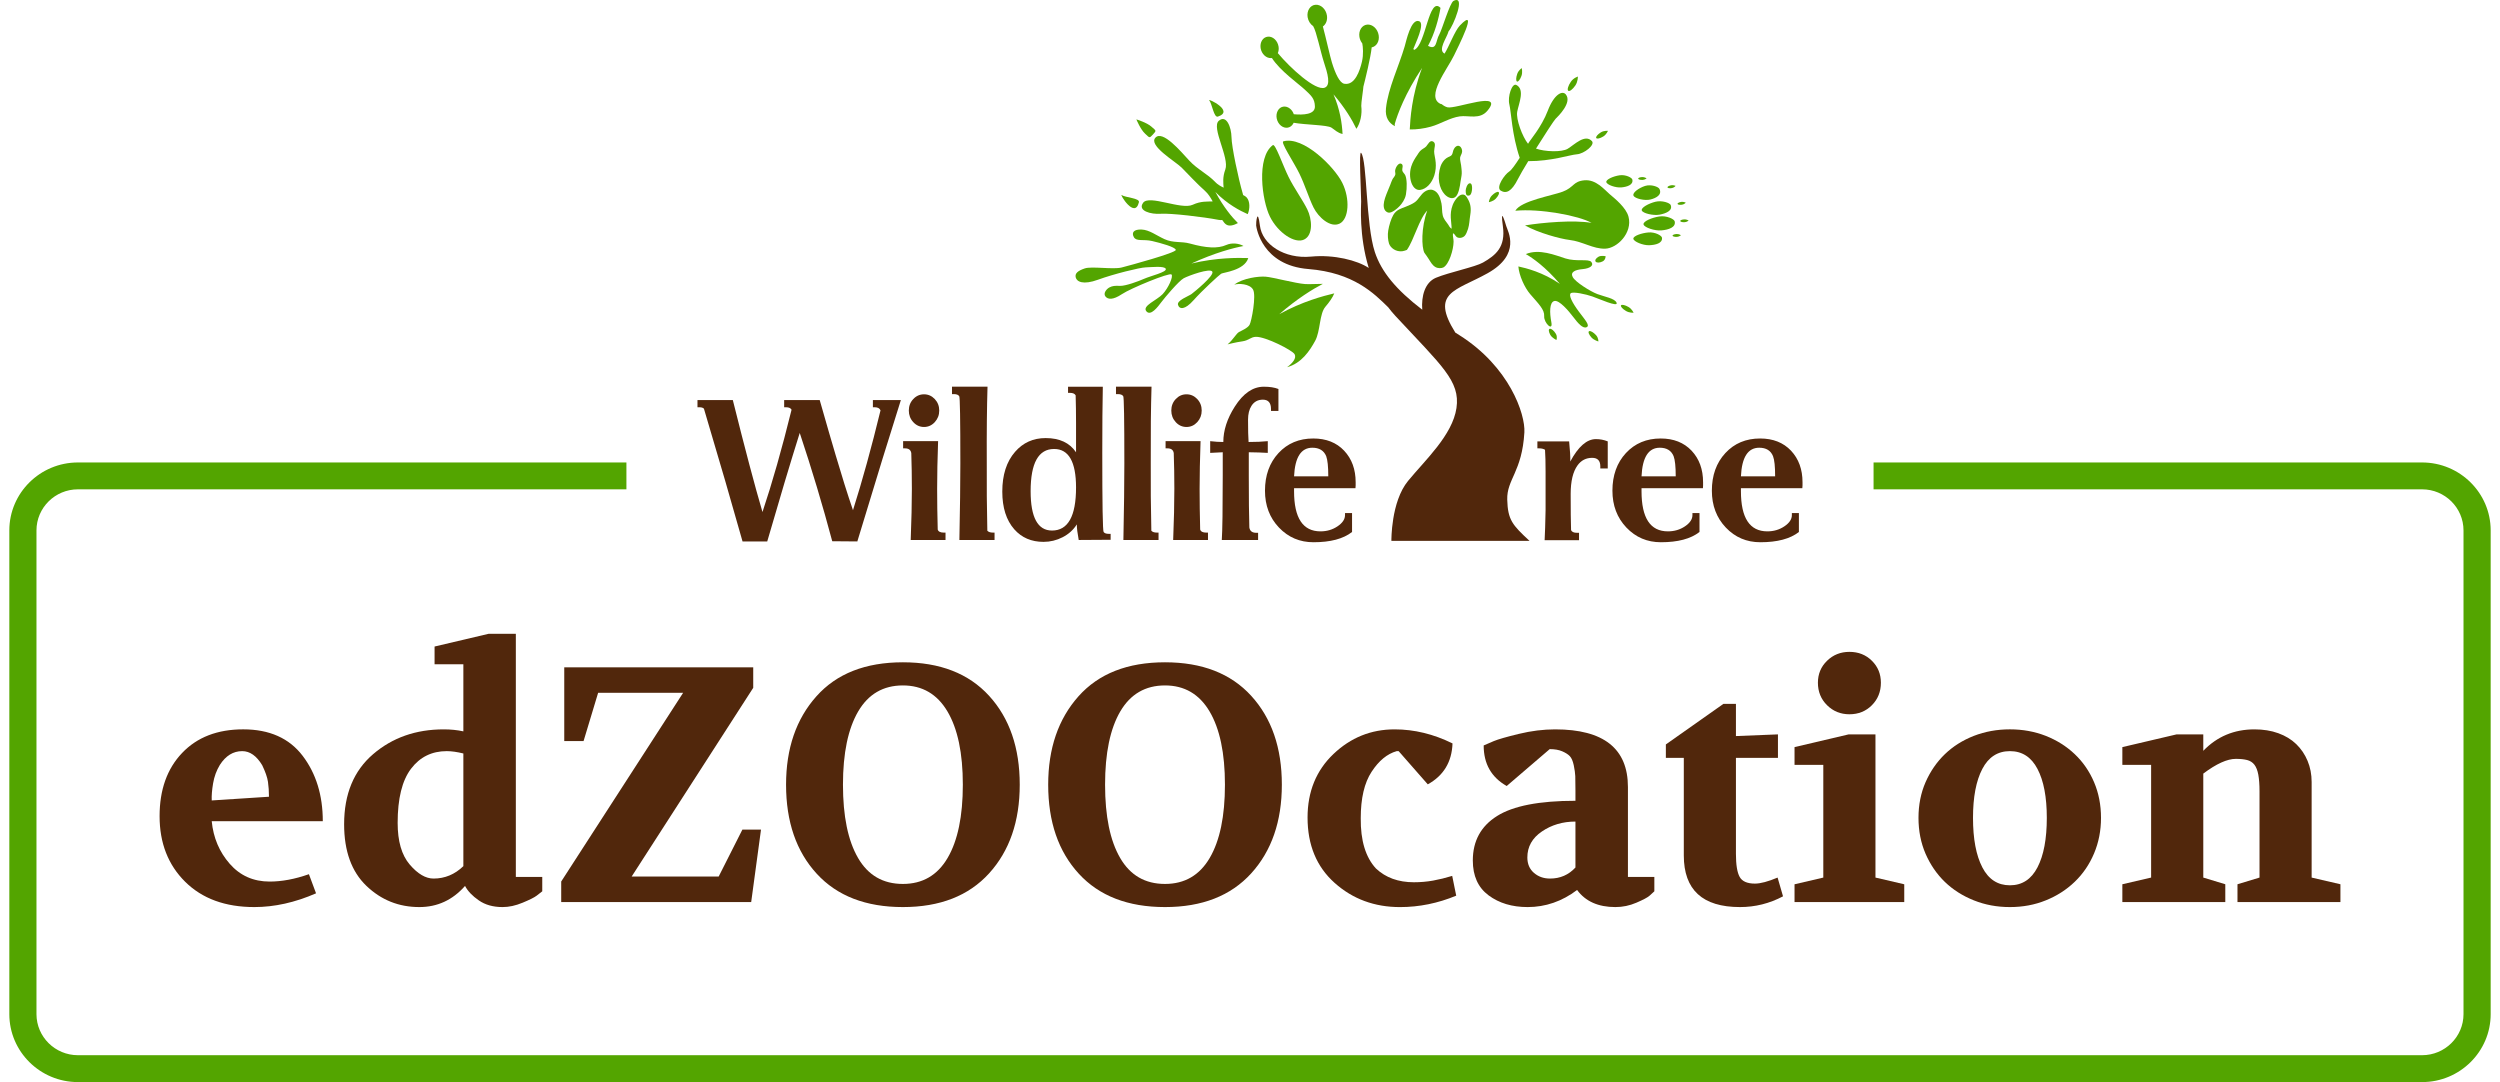 <svg width="134" height="58" viewBox="0 0 134 58" fill="none" xmlns="http://www.w3.org/2000/svg">
<path d="M68.223 7.779C68.356 7.679 68.76 8.864 69.067 9.484C69.376 10.105 69.81 10.697 70.069 11.219C70.327 11.741 70.399 12.598 69.9 12.839C69.403 13.082 68.495 12.473 68.069 11.613C67.643 10.754 67.331 8.439 68.223 7.779Z" fill="#53A500"/>
<path d="M68.789 7.575C68.626 7.619 69.327 8.66 69.635 9.28C69.942 9.9 70.148 10.603 70.407 11.125C70.667 11.645 71.306 12.227 71.804 11.985C72.302 11.742 72.372 10.66 71.947 9.8C71.52 8.941 69.862 7.281 68.789 7.575Z" fill="#53A500"/>
<path fill-rule="evenodd" clip-rule="evenodd" d="M87.493 9.624C87.47 9.521 87.135 9.347 86.807 9.396C86.478 9.444 86.067 9.619 86.099 9.762C86.132 9.907 86.601 10.073 86.904 10.045C87.207 10.017 87.559 9.911 87.493 9.624Z" fill="#53A500"/>
<path fill-rule="evenodd" clip-rule="evenodd" d="M88.947 10.127C88.892 10.012 88.496 9.864 88.173 9.967C87.85 10.071 87.479 10.331 87.557 10.49C87.633 10.647 88.162 10.77 88.467 10.693C88.771 10.616 89.1 10.442 88.947 10.127Z" fill="#53A500"/>
<path fill-rule="evenodd" clip-rule="evenodd" d="M89.548 10.987C89.502 10.878 89.095 10.727 88.734 10.813C88.372 10.902 87.939 11.134 88.001 11.285C88.064 11.436 88.619 11.568 88.956 11.505C89.294 11.441 89.671 11.291 89.548 10.987Z" fill="#53A500"/>
<path fill-rule="evenodd" clip-rule="evenodd" d="M89.763 11.861C89.734 11.742 89.332 11.545 88.938 11.603C88.546 11.662 88.053 11.866 88.094 12.031C88.134 12.194 88.695 12.383 89.058 12.349C89.425 12.315 89.844 12.188 89.763 11.861Z" fill="#53A500"/>
<path fill-rule="evenodd" clip-rule="evenodd" d="M89.082 12.739C89.066 12.63 88.721 12.429 88.358 12.459C87.995 12.489 87.527 12.648 87.548 12.799C87.568 12.951 88.06 13.155 88.394 13.144C88.729 13.133 89.124 13.043 89.082 12.739Z" fill="#53A500"/>
<path fill-rule="evenodd" clip-rule="evenodd" d="M88.038 9.644C87.913 9.648 87.81 9.617 87.809 9.574C87.806 9.531 87.905 9.494 88.029 9.49C88.154 9.487 88.258 9.561 88.258 9.561C88.258 9.561 88.163 9.641 88.038 9.644Z" fill="#53A500"/>
<path fill-rule="evenodd" clip-rule="evenodd" d="M89.62 10.08C89.5 10.103 89.392 10.089 89.379 10.047C89.363 10.006 89.45 9.955 89.57 9.93C89.692 9.908 89.813 9.963 89.813 9.963C89.813 9.963 89.741 10.056 89.62 10.08Z" fill="#53A500"/>
<path fill-rule="evenodd" clip-rule="evenodd" d="M90.158 10.972C90.035 10.991 89.928 10.972 89.916 10.93C89.906 10.889 89.996 10.84 90.118 10.821C90.24 10.803 90.359 10.863 90.359 10.863C90.359 10.863 90.28 10.953 90.158 10.972Z" fill="#53A500"/>
<path fill-rule="evenodd" clip-rule="evenodd" d="M90.294 11.91C90.171 11.917 90.066 11.889 90.061 11.846C90.057 11.804 90.156 11.764 90.28 11.758C90.404 11.751 90.511 11.822 90.511 11.822C90.511 11.822 90.418 11.904 90.294 11.91Z" fill="#53A500"/>
<path fill-rule="evenodd" clip-rule="evenodd" d="M89.882 12.697C89.757 12.702 89.654 12.674 89.649 12.632C89.645 12.59 89.744 12.55 89.865 12.543C89.992 12.536 90.099 12.608 90.099 12.608C90.099 12.608 90.005 12.69 89.882 12.697Z" fill="#53A500"/>
<path fill-rule="evenodd" clip-rule="evenodd" d="M87.289 11.619C87.162 11.127 86.565 10.652 86.272 10.402C85.98 10.151 85.545 9.607 84.923 9.664C84.304 9.722 84.372 10.046 83.758 10.275C83.202 10.485 81.528 10.759 81.221 11.296C82.533 11.169 84.636 11.558 85.307 11.947C84.363 11.78 82.675 11.928 81.742 12.082C82.453 12.484 83.632 12.801 84.118 12.86C84.835 12.943 85.389 13.348 86.039 13.329C86.686 13.31 87.51 12.477 87.289 11.619Z" fill="#53A500"/>
<path fill-rule="evenodd" clip-rule="evenodd" d="M78.241 7.839C78.102 7.755 77.96 7.895 77.902 8.045C77.868 8.137 77.868 8.212 77.828 8.281C77.761 8.398 77.661 8.382 77.517 8.485C77.385 8.58 77.266 8.754 77.213 8.917C77.018 9.502 77.137 10.104 77.441 10.424C77.606 10.598 77.874 10.716 78.048 10.519C78.195 10.345 78.254 9.977 78.283 9.742C78.302 9.607 78.341 9.452 78.349 9.307C78.354 9.159 78.331 9.002 78.316 8.866C78.296 8.707 78.246 8.558 78.262 8.445C78.284 8.33 78.354 8.26 78.369 8.135C78.377 8.038 78.342 7.903 78.241 7.839Z" fill="#53A500"/>
<path fill-rule="evenodd" clip-rule="evenodd" d="M76.828 7.596C76.647 7.477 76.547 7.731 76.446 7.845C76.358 7.944 76.232 7.974 76.112 8.101C76.058 8.157 76.012 8.244 75.959 8.321C75.85 8.478 75.717 8.68 75.641 8.928C75.532 9.285 75.575 9.662 75.697 9.904C75.768 10.051 75.922 10.212 76.127 10.178C76.443 10.129 76.734 9.846 76.879 9.4C76.955 9.156 76.972 8.92 76.953 8.708C76.936 8.482 76.87 8.283 76.87 8.116C76.87 7.911 76.986 7.703 76.828 7.596Z" fill="#53A500"/>
<path fill-rule="evenodd" clip-rule="evenodd" d="M78.843 9.844C78.733 9.764 78.619 9.928 78.575 10.113C78.547 10.233 78.562 10.419 78.621 10.465C78.675 10.508 78.767 10.483 78.803 10.449C78.921 10.336 78.937 9.915 78.843 9.844Z" fill="#53A500"/>
<path fill-rule="evenodd" clip-rule="evenodd" d="M75.127 8.787C74.986 8.689 74.812 8.935 74.78 9.132C74.768 9.204 74.804 9.293 74.788 9.362C74.759 9.463 74.688 9.517 74.638 9.608C74.591 9.699 74.556 9.807 74.517 9.908C74.355 10.337 74.034 10.918 74.224 11.252C74.256 11.311 74.341 11.39 74.439 11.399C74.611 11.412 74.879 11.193 75.002 11.064C75.141 10.923 75.309 10.689 75.357 10.43C75.424 10.05 75.414 9.592 75.32 9.389C75.281 9.303 75.174 9.23 75.161 9.129C75.148 9.017 75.235 8.863 75.127 8.787Z" fill="#53A500"/>
<path fill-rule="evenodd" clip-rule="evenodd" d="M78.805 11.527C78.867 11.156 78.814 10.906 78.682 10.678C78.615 10.561 78.547 10.402 78.357 10.43C78.174 10.458 77.957 10.745 77.866 10.982C77.669 11.494 77.806 11.893 77.807 12.261C77.708 12.208 77.668 12.105 77.618 12.031C77.508 11.876 77.38 11.745 77.331 11.543C77.28 11.334 77.305 11.108 77.263 10.907C77.208 10.645 77.113 10.286 76.802 10.184C76.638 10.132 76.48 10.196 76.374 10.267C76.15 10.416 76.048 10.68 75.845 10.831C75.704 10.934 75.524 11.009 75.342 11.082C75.105 11.176 74.849 11.239 74.684 11.517C74.557 11.733 74.454 12.087 74.409 12.357C74.368 12.587 74.394 12.874 74.451 13.054C74.527 13.282 74.816 13.515 75.178 13.465C75.263 13.452 75.337 13.422 75.41 13.395C75.782 12.879 76.076 11.707 76.501 11.286C76.169 12.195 76.192 13.255 76.349 13.554C76.429 13.651 76.499 13.767 76.575 13.877C76.677 14.032 76.762 14.215 76.945 14.317C77.072 14.389 77.261 14.388 77.366 14.334C77.667 14.172 77.908 13.389 77.912 12.96C77.916 12.8 77.858 12.685 77.879 12.503C77.992 12.543 78.001 12.662 78.095 12.715C78.246 12.797 78.433 12.729 78.517 12.631C78.578 12.561 78.638 12.422 78.686 12.272C78.765 12.019 78.759 11.799 78.805 11.527Z" fill="#53A500"/>
<path fill-rule="evenodd" clip-rule="evenodd" d="M63.857 14.126C65.114 13.546 66.113 13.288 66.652 13.186C66.398 13.038 66.022 13.001 65.733 13.129C65.264 13.338 64.641 13.292 63.784 13.055C63.317 12.925 62.89 13.036 62.417 12.818C61.975 12.617 61.61 12.321 61.188 12.303C60.764 12.285 60.637 12.473 60.777 12.714C60.916 12.955 61.28 12.81 61.754 12.919C62.226 13.03 62.996 13.241 63.023 13.394C63.051 13.546 60.572 14.223 60.115 14.339C59.659 14.453 58.507 14.262 58.143 14.387C57.781 14.511 57.602 14.648 57.659 14.872C57.718 15.095 58.043 15.29 58.865 14.989C59.685 14.688 61.096 14.339 61.405 14.331C61.716 14.322 62.419 14.241 62.486 14.411C62.556 14.583 61.665 14.792 61.342 14.936C61.02 15.079 60.324 15.334 60.034 15.323C59.746 15.31 59.631 15.324 59.476 15.401C59.319 15.475 59.118 15.716 59.249 15.887C59.38 16.056 59.648 16.089 60.13 15.769C60.61 15.448 62.679 14.601 62.791 14.71C62.904 14.818 62.623 15.439 62.318 15.766C62.011 16.092 61.21 16.391 61.442 16.681C61.674 16.971 62.067 16.437 62.247 16.197C62.426 15.957 63.188 15.054 63.447 14.914C63.709 14.774 64.873 14.35 64.982 14.562C65.091 14.774 64.021 15.644 63.865 15.761C63.709 15.877 63.063 16.102 63.142 16.344C63.219 16.587 63.507 16.619 63.972 16.095C64.436 15.571 65.34 14.745 65.454 14.671C65.56 14.602 66.698 14.503 66.908 13.832C66.35 13.814 65.202 13.803 63.857 14.126Z" fill="#53A500"/>
<path fill-rule="evenodd" clip-rule="evenodd" d="M69.392 18.988C69.282 18.777 67.835 18.04 67.317 18.054C67.034 18.061 66.942 18.245 66.604 18.294C66.227 18.347 65.798 18.458 65.798 18.458C66.09 18.218 66.263 17.876 66.412 17.796C66.561 17.715 66.87 17.59 66.977 17.408C67.084 17.226 67.344 15.842 67.164 15.523C66.987 15.203 66.375 15.182 66.155 15.259C66.619 14.905 67.465 14.801 67.837 14.83C68.209 14.857 69.438 15.189 69.948 15.225C70.216 15.243 70.586 15.212 70.905 15.215C70.378 15.489 69.532 16.003 68.569 16.841C69.796 16.16 70.945 15.859 71.517 15.724C71.433 15.942 71.246 16.204 71.045 16.437C70.712 16.824 70.78 17.742 70.492 18.27C70.204 18.798 69.763 19.472 68.988 19.682C69.288 19.458 69.502 19.198 69.392 18.988Z" fill="#53A500"/>
<path fill-rule="evenodd" clip-rule="evenodd" d="M87.155 16.67C86.967 16.56 86.848 16.424 86.886 16.366C86.925 16.307 87.106 16.348 87.292 16.457C87.478 16.566 87.559 16.762 87.559 16.762C87.559 16.762 87.34 16.779 87.155 16.67Z" fill="#53A500"/>
<path fill-rule="evenodd" clip-rule="evenodd" d="M85.302 18.089C85.163 17.937 85.108 17.785 85.176 17.752C85.243 17.716 85.411 17.812 85.547 17.963C85.686 18.116 85.673 18.302 85.673 18.302C85.673 18.302 85.439 18.24 85.302 18.089Z" fill="#53A500"/>
<path fill-rule="evenodd" clip-rule="evenodd" d="M83.099 17.955C83.004 17.787 82.99 17.64 83.07 17.623C83.15 17.605 83.296 17.726 83.394 17.892C83.492 18.058 83.424 18.223 83.424 18.223C83.424 18.223 83.199 18.12 83.099 17.955Z" fill="#53A500"/>
<path fill-rule="evenodd" clip-rule="evenodd" d="M85.913 14.005C85.767 14.086 85.596 14.097 85.532 14.029C85.469 13.961 85.535 13.842 85.682 13.76C85.828 13.678 86.062 13.735 86.062 13.735C86.062 13.735 86.061 13.924 85.913 14.005Z" fill="#53A500"/>
<path fill-rule="evenodd" clip-rule="evenodd" d="M84.329 16.994C84.574 17.317 84.837 17.629 85.041 17.538C85.244 17.449 84.962 17.153 84.615 16.686C84.268 16.219 84.069 15.817 84.192 15.718C84.313 15.619 85.006 15.769 85.358 15.893C85.713 16.018 86.733 16.477 86.652 16.236C86.573 15.993 85.989 15.904 85.615 15.761C85.237 15.617 84.442 15.119 84.299 14.852C84.156 14.585 84.42 14.461 84.824 14.425C85.226 14.389 85.446 14.227 85.296 14.042C85.145 13.856 84.505 14.041 83.906 13.852C83.366 13.682 82.508 13.317 81.784 13.619C82.147 13.825 82.836 14.306 83.609 15.215C82.692 14.591 81.808 14.373 81.384 14.281C81.422 14.761 81.715 15.412 82.017 15.764C82.472 16.292 82.793 16.593 82.768 16.95C82.745 17.306 83.252 17.795 83.153 17.275C83.053 16.756 83.048 16.2 83.313 16.134C83.577 16.069 84.082 16.669 84.329 16.994Z" fill="#53A500"/>
<path d="M67.96 1.965C68.227 1.94 68.481 2.18 68.531 2.497C68.552 2.625 68.533 2.745 68.491 2.847C69.168 3.655 70.505 4.877 70.998 4.702C71.347 4.579 71.163 3.939 70.958 3.32C70.784 2.788 70.564 1.691 70.386 1.401C70.236 1.3 70.122 1.125 70.088 0.919C70.035 0.578 70.223 0.281 70.507 0.256C70.794 0.23 71.069 0.486 71.123 0.827C71.163 1.08 71.07 1.305 70.906 1.419C71.069 2.023 71.292 3.034 71.391 3.352C71.576 3.955 71.807 4.445 72.052 4.489C72.629 4.594 72.891 3.771 73 3.308C73.092 2.92 73.054 2.5 73.018 2.326C72.942 2.231 72.886 2.111 72.865 1.979C72.811 1.638 73 1.343 73.283 1.318C73.568 1.292 73.843 1.548 73.897 1.888C73.949 2.21 73.782 2.49 73.522 2.54C73.471 3.069 73.165 4.307 73.077 4.646C73.085 4.688 72.95 5.565 72.964 5.677C73.02 6.116 72.915 6.601 72.703 6.905C72.473 6.422 72.092 5.782 71.474 5.056C71.827 5.872 71.933 6.627 71.961 7.182C71.688 7.123 71.546 6.957 71.366 6.842C71.135 6.694 70.006 6.696 69.337 6.58C69.331 6.593 69.328 6.605 69.322 6.617C69.189 6.868 68.892 6.924 68.66 6.737C68.429 6.55 68.35 6.194 68.485 5.941C68.616 5.689 68.912 5.635 69.143 5.824C69.24 5.9 69.308 6.008 69.347 6.123C69.864 6.169 70.489 6.138 70.479 5.706C70.469 5.274 70.272 5.117 69.924 4.791C69.615 4.501 68.601 3.787 68.173 3.107C68.163 3.109 68.152 3.112 68.142 3.113C67.878 3.135 67.621 2.898 67.569 2.581C67.52 2.264 67.694 1.987 67.96 1.965Z" fill="#53A500"/>
<path fill-rule="evenodd" clip-rule="evenodd" d="M74.288 5.805C74.397 4.747 74.978 3.555 75.291 2.487C75.368 2.227 75.628 0.962 76.072 1.139C76.394 1.269 75.85 2.359 75.752 2.631C75.748 2.633 75.805 2.676 75.805 2.673C76.428 2.409 76.584 -0.23 77.211 0.423C77.115 1.001 76.898 1.801 76.542 2.459C77.028 2.713 76.948 2.191 77.145 1.85C77.292 1.596 77.712 0.15 77.907 0.05C78.602 -0.313 77.881 1.423 77.644 1.677C77.555 2.027 77.047 2.675 77.428 2.875C77.668 2.497 77.974 1.656 78.251 1.366C79.307 0.263 78.127 2.568 77.936 2.97C77.595 3.684 76.385 5.198 77.218 5.571L77.273 5.581C77.355 5.652 77.466 5.719 77.576 5.75C77.997 5.872 80.672 4.802 79.728 5.933C79.315 6.427 78.718 6.172 78.247 6.237C77.706 6.314 77.218 6.644 76.695 6.789C76.332 6.89 75.931 6.946 75.563 6.938C75.59 6.413 75.659 5.122 76.224 3.64C75.307 5.025 74.904 6.132 74.764 6.627C74.75 6.677 74.754 6.724 74.771 6.765C74.439 6.597 74.238 6.293 74.288 5.805Z" fill="#53A500"/>
<path fill-rule="evenodd" clip-rule="evenodd" d="M65.281 6.249C66.19 5.949 64.722 5.258 64.814 5.374C64.974 5.577 65.061 6.323 65.281 6.249Z" fill="#53A500"/>
<path fill-rule="evenodd" clip-rule="evenodd" d="M60.122 10.456C59.996 10.377 60.824 11.762 61.046 10.84C61.099 10.618 60.34 10.597 60.122 10.456Z" fill="#53A500"/>
<path fill-rule="evenodd" clip-rule="evenodd" d="M61.375 7.163C61.62 7.387 61.597 7.427 61.8 7.206C62.004 6.985 61.965 7.014 61.718 6.79C61.472 6.568 60.909 6.399 60.909 6.399C60.909 6.399 61.13 6.939 61.375 7.163Z" fill="#53A500"/>
<path fill-rule="evenodd" clip-rule="evenodd" d="M65.145 10.291C65.779 10.938 66.454 11.292 66.878 11.479C67.001 11.193 67.006 10.788 66.819 10.582C66.778 10.536 66.713 10.494 66.632 10.455C66.627 10.43 66.62 10.404 66.611 10.374C66.384 9.602 66.014 7.868 66.008 7.35C66.001 6.832 65.739 6.118 65.326 6.476C64.915 6.833 65.908 8.46 65.678 9.082C65.526 9.493 65.567 9.8 65.586 10.058C65.412 9.977 65.254 9.88 65.139 9.759C64.717 9.314 64.178 9.08 63.738 8.601C63.296 8.124 62.322 6.956 61.931 7.379C61.538 7.804 63.002 8.651 63.336 8.984C63.67 9.319 64.131 9.826 64.607 10.251C64.754 10.383 64.883 10.58 65.001 10.796C64.72 10.811 64.379 10.767 63.927 10.976C63.323 11.26 61.597 10.427 61.275 10.865C60.951 11.303 61.694 11.498 62.215 11.458C62.737 11.42 64.514 11.628 65.312 11.784C65.394 11.8 65.46 11.8 65.511 11.791C65.577 11.892 65.642 11.976 65.712 12.026C65.885 12.153 66.139 12.072 66.352 11.957C66.036 11.645 65.587 11.108 65.145 10.291Z" fill="#53A500"/>
<path fill-rule="evenodd" clip-rule="evenodd" d="M84.438 4.582C84.581 4.372 84.574 4.104 84.574 4.104C84.574 4.104 84.336 4.175 84.196 4.385C84.05 4.596 83.991 4.812 84.059 4.865C84.124 4.92 84.294 4.793 84.438 4.582Z" fill="#53A500"/>
<path fill-rule="evenodd" clip-rule="evenodd" d="M79.963 10.482C79.818 10.63 79.803 10.836 79.803 10.836C79.803 10.836 80.024 10.801 80.168 10.654C80.313 10.504 80.383 10.345 80.326 10.297C80.269 10.25 80.107 10.332 79.963 10.482Z" fill="#53A500"/>
<path fill-rule="evenodd" clip-rule="evenodd" d="M85.808 7.093C85.634 7.199 85.523 7.335 85.558 7.397C85.593 7.459 85.76 7.423 85.933 7.317C86.107 7.213 86.185 7.014 86.185 7.014C86.185 7.014 85.983 6.988 85.808 7.093Z" fill="#53A500"/>
<path fill-rule="evenodd" clip-rule="evenodd" d="M81.311 4.37C81.374 4.4 81.481 4.263 81.551 4.066C81.621 3.867 81.565 3.652 81.565 3.652C81.565 3.652 81.393 3.761 81.325 3.958C81.253 4.156 81.248 4.341 81.311 4.37Z" fill="#53A500"/>
<path fill-rule="evenodd" clip-rule="evenodd" d="M84.031 7.973C83.707 8.171 82.789 8.13 82.329 7.965C82.814 7.189 83.303 6.443 83.376 6.372C83.513 6.239 84.278 5.495 83.93 5.064C83.743 4.831 83.297 5.053 82.961 5.935C82.626 6.816 81.988 7.539 81.921 7.676C81.918 7.686 81.912 7.696 81.905 7.709C81.603 7.334 81.247 6.393 81.323 5.987C81.404 5.551 81.75 4.797 81.275 4.553C81.04 4.433 80.799 5.185 80.901 5.594C80.999 5.985 81.038 7.232 81.457 8.458C81.243 8.792 81.014 9.121 80.896 9.192C80.657 9.341 80.155 10.048 80.441 10.219C80.729 10.391 81.017 10.28 81.362 9.595C81.464 9.392 81.67 9.037 81.914 8.638C83.159 8.644 84.152 8.296 84.516 8.271C84.915 8.243 85.51 7.761 85.328 7.565C84.957 7.163 84.393 7.752 84.031 7.973Z" fill="#53A500"/>
<path d="M48.287 21.443C47.751 23.13 46.971 25.655 45.953 29.021L44.608 29.01C44.099 27.098 43.518 25.162 42.866 23.205C42.363 24.803 41.783 26.743 41.124 29.021H39.8C39.255 27.082 38.567 24.709 37.731 21.906C37.685 21.855 37.603 21.829 37.486 21.829H37.385V21.443H39.279C39.932 24.058 40.461 26.058 40.869 27.445C41.392 25.882 41.912 24.054 42.428 21.961C42.38 21.873 42.282 21.829 42.133 21.829H42.031V21.443H43.936C44.33 22.824 44.615 23.808 44.791 24.395C45.111 25.483 45.419 26.467 45.72 27.347C46.222 25.761 46.715 23.977 47.196 21.995C47.148 21.885 47.047 21.829 46.89 21.829H46.787V21.443H48.287Z" fill="#51270C"/>
<path d="M50.343 22.006C50.343 22.247 50.262 22.454 50.103 22.628C49.943 22.8 49.751 22.886 49.528 22.886C49.304 22.886 49.111 22.8 48.953 22.628C48.792 22.454 48.713 22.247 48.713 22.006C48.713 21.763 48.792 21.557 48.953 21.388C49.111 21.22 49.304 21.135 49.528 21.135C49.751 21.135 49.943 21.22 50.103 21.388C50.262 21.557 50.343 21.763 50.343 22.006ZM50.68 28.944H48.814C48.854 27.901 48.876 26.987 48.876 26.202C48.876 25.548 48.865 24.909 48.845 24.285C48.816 24.116 48.707 24.032 48.509 24.032H48.407V23.646H50.282C50.248 24.601 50.231 25.452 50.231 26.202C50.231 26.885 50.241 27.612 50.262 28.383C50.294 28.492 50.404 28.548 50.588 28.548H50.68V28.944Z" fill="#51270C"/>
<path d="M53.308 28.944H51.423C51.457 27.262 51.475 25.894 51.475 24.837C51.475 22.48 51.455 21.279 51.414 21.235C51.366 21.162 51.271 21.124 51.129 21.124H51.027V20.726H52.931C52.898 21.815 52.883 23.172 52.891 24.803C52.883 25.999 52.894 27.214 52.921 28.448C52.982 28.513 53.081 28.547 53.217 28.547H53.308V28.944Z" fill="#51270C"/>
<path d="M57.676 26.129C57.676 24.753 57.283 24.065 56.5 24.065C55.661 24.065 55.242 24.82 55.242 26.328C55.242 27.734 55.623 28.437 56.388 28.437C57.247 28.437 57.676 27.668 57.676 26.129ZM59.53 28.932L57.819 28.943C57.751 28.584 57.718 28.305 57.718 28.107C57.534 28.401 57.279 28.63 56.958 28.795C56.635 28.961 56.293 29.044 55.933 29.044C55.281 29.044 54.76 28.818 54.365 28.37C53.938 27.885 53.723 27.212 53.723 26.351C53.723 25.453 53.95 24.743 54.406 24.22C54.833 23.728 55.38 23.481 56.046 23.481C56.794 23.481 57.336 23.735 57.676 24.242V22.666C57.676 22.16 57.669 21.667 57.655 21.191C57.607 21.103 57.506 21.057 57.35 21.057H57.247V20.728H59.111C59.092 21.646 59.082 22.825 59.082 24.264C59.082 27.032 59.106 28.448 59.154 28.514C59.201 28.581 59.292 28.614 59.429 28.614H59.53V28.932Z" fill="#51270C"/>
<path d="M62.098 28.944H60.214C60.248 27.262 60.265 25.894 60.265 24.837C60.265 22.48 60.245 21.279 60.205 21.235C60.156 21.162 60.061 21.124 59.919 21.124H59.817V20.726H61.722C61.688 21.815 61.674 23.172 61.681 24.803C61.674 25.999 61.684 27.214 61.712 28.448C61.772 28.513 61.87 28.547 62.007 28.547H62.098V28.944Z" fill="#51270C"/>
<path d="M64.411 22.006C64.411 22.247 64.331 22.454 64.171 22.628C64.011 22.8 63.821 22.886 63.596 22.886C63.372 22.886 63.18 22.8 63.021 22.628C62.861 22.454 62.782 22.247 62.782 22.006C62.782 21.763 62.861 21.557 63.021 21.388C63.18 21.22 63.372 21.135 63.596 21.135C63.821 21.135 64.011 21.22 64.171 21.388C64.331 21.557 64.411 21.763 64.411 22.006ZM64.748 28.944H62.882C62.924 27.901 62.945 26.987 62.945 26.202C62.945 25.548 62.935 24.909 62.913 24.285C62.886 24.116 62.775 24.032 62.577 24.032H62.475V23.646H64.35C64.317 24.601 64.299 25.452 64.299 26.202C64.299 26.885 64.309 27.612 64.329 28.383C64.363 28.492 64.472 28.548 64.655 28.548H64.748V28.944Z" fill="#51270C"/>
<path d="M68.524 22.027H68.126V21.927C68.126 21.59 67.981 21.422 67.689 21.422C67.424 21.422 67.219 21.532 67.078 21.754C66.956 21.945 66.895 22.192 66.895 22.494C66.895 23.041 66.905 23.439 66.924 23.691C67.318 23.691 67.661 23.675 67.953 23.646V24.275C67.879 24.267 67.722 24.259 67.485 24.253C67.282 24.245 67.097 24.241 66.935 24.241V25.508C66.935 26.712 66.945 27.633 66.965 28.272C66.993 28.464 67.118 28.559 67.341 28.559H67.434V28.944H65.488C65.522 28.437 65.539 27.285 65.539 25.486V24.241C65.505 24.241 65.282 24.253 64.866 24.275V23.646C65.111 23.675 65.346 23.691 65.57 23.691C65.57 23.072 65.773 22.441 66.181 21.8C66.636 21.084 67.155 20.728 67.739 20.728C68.058 20.728 68.32 20.768 68.524 20.85V22.027Z" fill="#51270C"/>
<path d="M71.196 25.53C71.196 25.008 71.158 24.649 71.084 24.45C70.96 24.15 70.712 23.998 70.342 23.998C69.737 23.998 69.41 24.509 69.362 25.53H71.196ZM72.663 25.849V26.014C72.656 26.08 72.653 26.132 72.653 26.168H69.362V26.333C69.362 27.765 69.834 28.481 70.778 28.481C71.118 28.481 71.422 28.392 71.69 28.212C71.958 28.032 72.093 27.831 72.093 27.611V27.501H72.47V28.514C72.002 28.882 71.311 29.064 70.401 29.064C69.668 29.064 69.053 28.802 68.552 28.277C68.053 27.752 67.803 27.093 67.803 26.301C67.803 25.48 68.045 24.806 68.528 24.284C69.009 23.764 69.631 23.503 70.391 23.503C71.084 23.503 71.636 23.722 72.047 24.158C72.458 24.596 72.663 25.159 72.663 25.849Z" fill="#51270C"/>
<path d="M86.175 25.111H85.777V25C85.777 24.692 85.631 24.54 85.34 24.54C85.013 24.54 84.751 24.674 84.555 24.945C84.311 25.283 84.188 25.793 84.188 26.477C84.188 27.337 84.195 27.978 84.209 28.405C84.243 28.507 84.35 28.559 84.534 28.559H84.636V28.955H82.792C82.811 28.595 82.83 28.059 82.843 27.347V25.287C82.843 24.795 82.833 24.403 82.813 24.108C82.733 24.058 82.631 24.032 82.504 24.032H82.404V23.658H84.106C84.154 24.136 84.175 24.494 84.167 24.737C84.596 23.936 85.054 23.536 85.543 23.536C85.761 23.536 85.97 23.576 86.175 23.658V25.111Z" fill="#51270C"/>
<path d="M89.819 25.53C89.819 25.008 89.781 24.649 89.705 24.45C89.582 24.15 89.335 23.998 88.965 23.998C88.359 23.998 88.034 24.509 87.986 25.53H89.819ZM91.285 25.849V26.014C91.279 26.08 91.277 26.132 91.277 26.168H87.986V26.333C87.986 27.765 88.456 28.481 89.4 28.481C89.741 28.481 90.046 28.392 90.314 28.212C90.581 28.032 90.715 27.831 90.715 27.611V27.501H91.093V28.514C90.623 28.882 89.935 29.064 89.024 29.064C88.291 29.064 87.675 28.802 87.175 28.277C86.676 27.752 86.426 27.093 86.426 26.301C86.426 25.48 86.667 24.806 87.149 24.284C87.632 23.764 88.253 23.503 89.013 23.503C89.707 23.503 90.257 23.722 90.67 24.158C91.081 24.596 91.285 25.159 91.285 25.849Z" fill="#51270C"/>
<path d="M95.147 25.53C95.147 25.008 95.111 24.649 95.034 24.45C94.912 24.15 94.665 23.998 94.294 23.998C93.688 23.998 93.362 24.509 93.314 25.53H95.147ZM96.615 25.849V26.014C96.609 26.08 96.605 26.132 96.605 26.168H93.314V26.333C93.314 27.765 93.786 28.481 94.73 28.481C95.07 28.481 95.375 28.392 95.642 28.212C95.91 28.032 96.044 27.831 96.044 27.611V27.501H96.421V28.514C95.953 28.882 95.263 29.064 94.354 29.064C93.62 29.064 93.003 28.802 92.504 28.277C92.005 27.752 91.756 27.093 91.756 26.301C91.756 25.48 91.996 24.806 92.48 24.284C92.961 23.764 93.583 23.503 94.343 23.503C95.036 23.503 95.588 23.722 96 24.158C96.409 24.596 96.615 25.159 96.615 25.849Z" fill="#51270C"/>
<path d="M80.788 26.779C80.759 25.687 81.584 25.294 81.707 23.173C81.762 22.205 80.911 19.66 78.22 17.963C78.146 17.918 78.075 17.873 78.005 17.827C76.65 15.659 78.021 15.601 79.733 14.647C81.553 13.633 80.815 12.391 80.74 12.133C80.663 11.876 80.402 11.027 80.555 12.133C80.707 13.238 80.179 13.678 79.491 14.071C79.075 14.31 77.653 14.601 76.965 14.889C76.371 15.139 76.176 15.883 76.233 16.6C74.83 15.524 74.043 14.572 73.692 13.512C73.202 12.026 73.284 8.604 72.958 8.196C72.827 8.033 72.953 10.182 72.958 10.799C72.96 10.984 72.831 12.615 73.365 14.363C72.756 13.956 71.511 13.634 70.267 13.754C68.844 13.889 67.651 13.103 67.53 12.087C67.405 11.073 67.314 11.951 67.33 12.087C67.345 12.225 67.651 14.223 70.129 14.42C72.558 14.613 73.656 15.735 74.409 16.472C74.528 16.63 74.654 16.784 74.794 16.934C77.259 19.59 78.281 20.418 78.067 21.871C77.852 23.324 76.392 24.657 75.472 25.777C74.549 26.898 74.579 28.989 74.579 28.989H81.981C81.064 28.14 80.818 27.868 80.788 26.779Z" fill="#51270C"/>
<path d="M11.349 42.904L14.417 42.705C14.417 42.418 14.398 42.152 14.363 41.905C14.327 41.661 14.222 41.364 14.054 41.016C13.751 40.513 13.395 40.261 12.982 40.261C12.499 40.261 12.1 40.508 11.785 40.998C11.603 41.297 11.482 41.628 11.422 41.987C11.361 42.346 11.337 42.651 11.349 42.904ZM8.554 43.748C8.554 42.334 8.955 41.205 9.76 40.36C10.564 39.515 11.657 39.093 13.037 39.093C14.441 39.093 15.503 39.567 16.223 40.513C16.942 41.459 17.302 42.628 17.302 44.018H11.349C11.434 44.9 11.754 45.659 12.311 46.297C12.867 46.934 13.582 47.252 14.454 47.252C15.106 47.252 15.809 47.121 16.558 46.857L16.94 47.882C15.814 48.374 14.713 48.619 13.635 48.619C12.074 48.619 10.838 48.167 9.924 47.262C9.011 46.357 8.554 45.186 8.554 43.748Z" fill="#51270C"/>
<path d="M21.314 44.108C21.314 45.09 21.529 45.833 21.959 46.337C22.387 46.839 22.814 47.091 23.237 47.091C23.843 47.091 24.376 46.87 24.836 46.426V40.386C24.496 40.303 24.2 40.261 23.945 40.261C23.147 40.261 22.509 40.575 22.031 41.205C21.553 41.834 21.314 42.802 21.314 44.108ZM18.445 44.18C18.445 42.561 18.964 41.31 19.999 40.423C21.033 39.536 22.294 39.094 23.782 39.094C24.158 39.094 24.509 39.129 24.836 39.201V35.606H23.293V34.654L26.197 33.97H27.649V47.002H29.065V47.774C28.992 47.836 28.892 47.912 28.765 48.008C28.638 48.105 28.387 48.23 28.012 48.385C27.637 48.542 27.28 48.619 26.94 48.619C26.432 48.619 26.005 48.5 25.662 48.259C25.317 48.021 25.071 47.763 24.926 47.486C24.261 48.242 23.444 48.619 22.476 48.619C21.375 48.619 20.428 48.24 19.635 47.478C18.843 46.717 18.445 45.617 18.445 44.18Z" fill="#51270C"/>
<path d="M30.081 48.349V47.249L36.616 37.134H32.06L31.279 39.722H30.244V35.769H40.373V36.867L33.856 46.984H38.52L39.792 44.467H40.79L40.264 48.349H30.081Z" fill="#51270C"/>
<path d="M48.395 47.379C49.448 47.379 50.247 46.915 50.792 45.986C51.336 45.058 51.608 43.749 51.608 42.058C51.608 40.37 51.333 39.06 50.782 38.131C50.232 37.203 49.436 36.739 48.395 36.739C47.343 36.739 46.543 37.203 46 38.131C45.456 39.06 45.183 40.37 45.183 42.058C45.183 43.749 45.452 45.058 45.991 45.986C46.529 46.915 47.33 47.379 48.395 47.379ZM42.133 42.058C42.133 40.118 42.674 38.538 43.759 37.323C44.841 36.107 46.387 35.499 48.395 35.499C50.38 35.499 51.92 36.097 53.015 37.295C54.11 38.494 54.658 40.082 54.658 42.058C54.658 44.024 54.11 45.608 53.015 46.813C51.92 48.017 50.38 48.619 48.395 48.619C46.411 48.619 44.87 48.024 43.776 46.831C42.681 45.639 42.133 44.048 42.133 42.058Z" fill="#51270C"/>
<path d="M62.444 47.379C63.498 47.379 64.296 46.915 64.841 45.986C65.385 45.058 65.657 43.749 65.657 42.058C65.657 40.37 65.382 39.06 64.832 38.131C64.281 37.203 63.485 36.739 62.444 36.739C61.392 36.739 60.593 37.203 60.048 38.131C59.504 39.06 59.232 40.37 59.232 42.058C59.232 43.749 59.5 45.058 60.04 45.986C60.578 46.915 61.379 47.379 62.444 47.379ZM56.183 42.058C56.183 40.118 56.724 38.538 57.806 37.323C58.889 36.107 60.435 35.499 62.444 35.499C64.429 35.499 65.969 36.097 67.064 37.295C68.159 38.494 68.707 40.082 68.707 42.058C68.707 44.024 68.159 45.608 67.064 46.813C65.969 48.017 64.429 48.619 62.444 48.619C60.46 48.619 58.919 48.024 57.824 46.831C56.729 45.639 56.183 44.048 56.183 42.058Z" fill="#51270C"/>
<path d="M70.085 43.82C70.085 42.431 70.549 41.294 71.474 40.414C72.4 39.533 73.491 39.094 74.75 39.094C75.803 39.094 76.838 39.345 77.855 39.848C77.818 40.843 77.376 41.574 76.529 42.041L74.968 40.262H74.86C74.352 40.406 73.906 40.773 73.518 41.367C73.129 41.959 72.936 42.79 72.936 43.856C72.923 45.054 73.197 45.953 73.752 46.552C74.273 47.043 74.95 47.289 75.785 47.289C76.136 47.289 76.478 47.259 76.811 47.2C77.143 47.139 77.486 47.056 77.838 46.948L78.053 48.008C77.074 48.414 76.07 48.62 75.04 48.62C73.674 48.62 72.505 48.188 71.538 47.325C70.57 46.462 70.085 45.294 70.085 43.82Z" fill="#51270C"/>
<path d="M81.866 45.959C81.866 46.307 81.984 46.582 82.219 46.786C82.456 46.99 82.743 47.091 83.082 47.091C83.626 47.091 84.08 46.894 84.444 46.498V44.036C83.765 44.036 83.166 44.213 82.647 44.566C82.126 44.92 81.866 45.384 81.866 45.959ZM78.943 46.121C78.943 45.078 79.375 44.284 80.241 43.739C81.106 43.194 82.508 42.922 84.444 42.922V42.382C84.444 42.023 84.441 41.762 84.435 41.601C84.428 41.439 84.4 41.244 84.353 41.016C84.304 40.789 84.235 40.628 84.143 40.531C84.053 40.435 83.917 40.349 83.735 40.27C83.555 40.192 83.33 40.153 83.064 40.153L80.759 42.13C79.935 41.663 79.525 40.938 79.525 39.956L80.069 39.722C80.299 39.627 80.746 39.497 81.412 39.336C82.078 39.175 82.724 39.094 83.354 39.094C85.956 39.094 87.257 40.124 87.257 42.185V47.002H88.673V47.774C88.612 47.835 88.527 47.912 88.418 48.008C88.31 48.105 88.072 48.23 87.71 48.385C87.347 48.542 86.973 48.619 86.585 48.619C85.665 48.619 84.981 48.314 84.533 47.703C83.723 48.314 82.84 48.619 81.882 48.619C81.049 48.619 80.35 48.409 79.787 47.99C79.224 47.571 78.943 46.948 78.943 46.121Z" fill="#51270C"/>
<path d="M89.29 40.62V39.902L92.375 37.727H93.046V39.453L95.298 39.363V40.62H93.046V45.761C93.046 46.35 93.112 46.761 93.246 47.002C93.378 47.242 93.652 47.361 94.064 47.361C94.365 47.361 94.771 47.252 95.279 47.038L95.57 48.043C94.845 48.428 94.075 48.619 93.265 48.619C91.255 48.619 90.252 47.696 90.252 45.851V40.62H89.29Z" fill="#51270C"/>
<path d="M97.44 36.594C97.44 36.128 97.603 35.734 97.93 35.418C98.256 35.099 98.656 34.94 99.128 34.94C99.612 34.94 100.013 35.099 100.334 35.418C100.655 35.734 100.816 36.128 100.816 36.594C100.816 37.074 100.655 37.475 100.334 37.799C100.013 38.122 99.612 38.285 99.128 38.285C98.656 38.285 98.256 38.122 97.93 37.799C97.603 37.475 97.44 37.074 97.44 36.594ZM96.187 48.349V47.398L97.729 47.038V40.998H96.187V40.045L99.091 39.362H100.525V47.038L102.068 47.398V48.349H96.187Z" fill="#51270C"/>
<path d="M105.753 43.838C105.753 44.964 105.92 45.849 106.252 46.489C106.584 47.132 107.078 47.452 107.731 47.452C108.385 47.452 108.877 47.132 109.21 46.489C109.543 45.849 109.709 44.964 109.709 43.838C109.709 42.723 109.543 41.849 109.21 41.215C108.877 40.579 108.385 40.261 107.731 40.261C107.078 40.261 106.584 40.579 106.252 41.215C105.92 41.849 105.753 42.723 105.753 43.838ZM107.731 48.619C107.042 48.619 106.397 48.5 105.798 48.259C105.199 48.02 104.681 47.691 104.246 47.272C103.811 46.852 103.466 46.348 103.21 45.762C102.957 45.175 102.831 44.534 102.831 43.838C102.831 43.143 102.957 42.505 103.21 41.925C103.466 41.343 103.811 40.843 104.246 40.423C104.681 40.004 105.199 39.678 105.798 39.443C106.397 39.211 107.042 39.093 107.731 39.093C108.421 39.093 109.062 39.211 109.655 39.443C110.249 39.678 110.765 40.004 111.207 40.423C111.649 40.843 111.994 41.343 112.242 41.925C112.489 42.505 112.614 43.143 112.614 43.838C112.614 44.522 112.489 45.156 112.242 45.743C111.994 46.331 111.649 46.838 111.207 47.263C110.765 47.688 110.249 48.02 109.655 48.259C109.062 48.5 108.421 48.619 107.731 48.619Z" fill="#51270C"/>
<path d="M113.758 48.349V47.396L115.3 47.038V40.998H113.758V40.045L116.661 39.364H118.096V40.244C118.833 39.477 119.747 39.094 120.837 39.094C121.309 39.094 121.735 39.162 122.116 39.3C122.497 39.438 122.818 39.632 123.078 39.884C123.338 40.135 123.541 40.435 123.686 40.782C123.831 41.13 123.904 41.507 123.904 41.915V47.038L125.447 47.396V48.349H119.929V47.396L121.11 47.038V42.418C121.11 42.047 121.087 41.748 121.045 41.52C121.002 41.292 120.932 41.115 120.837 40.99C120.74 40.864 120.609 40.78 120.445 40.737C120.283 40.696 120.08 40.675 119.838 40.675C119.379 40.675 118.798 40.938 118.096 41.465V47.038L119.276 47.396V48.349H113.758Z" fill="#51270C"/>
<path d="M129.822 58H4.178C2.15 58 0.5 56.366 0.5 54.358V28.43C0.5 26.421 2.15 24.788 4.178 24.788H33.576V26.228H4.178C2.952 26.228 1.955 27.215 1.955 28.43V54.358C1.955 55.572 2.952 56.559 4.178 56.559H129.822C131.047 56.559 132.044 55.572 132.044 54.358V28.43C132.044 27.215 131.047 26.228 129.822 26.228H100.423V24.788H129.822C131.85 24.788 133.5 26.421 133.5 28.43V54.358C133.5 56.366 131.85 58 129.822 58Z" fill="#53A500"/>
</svg>
